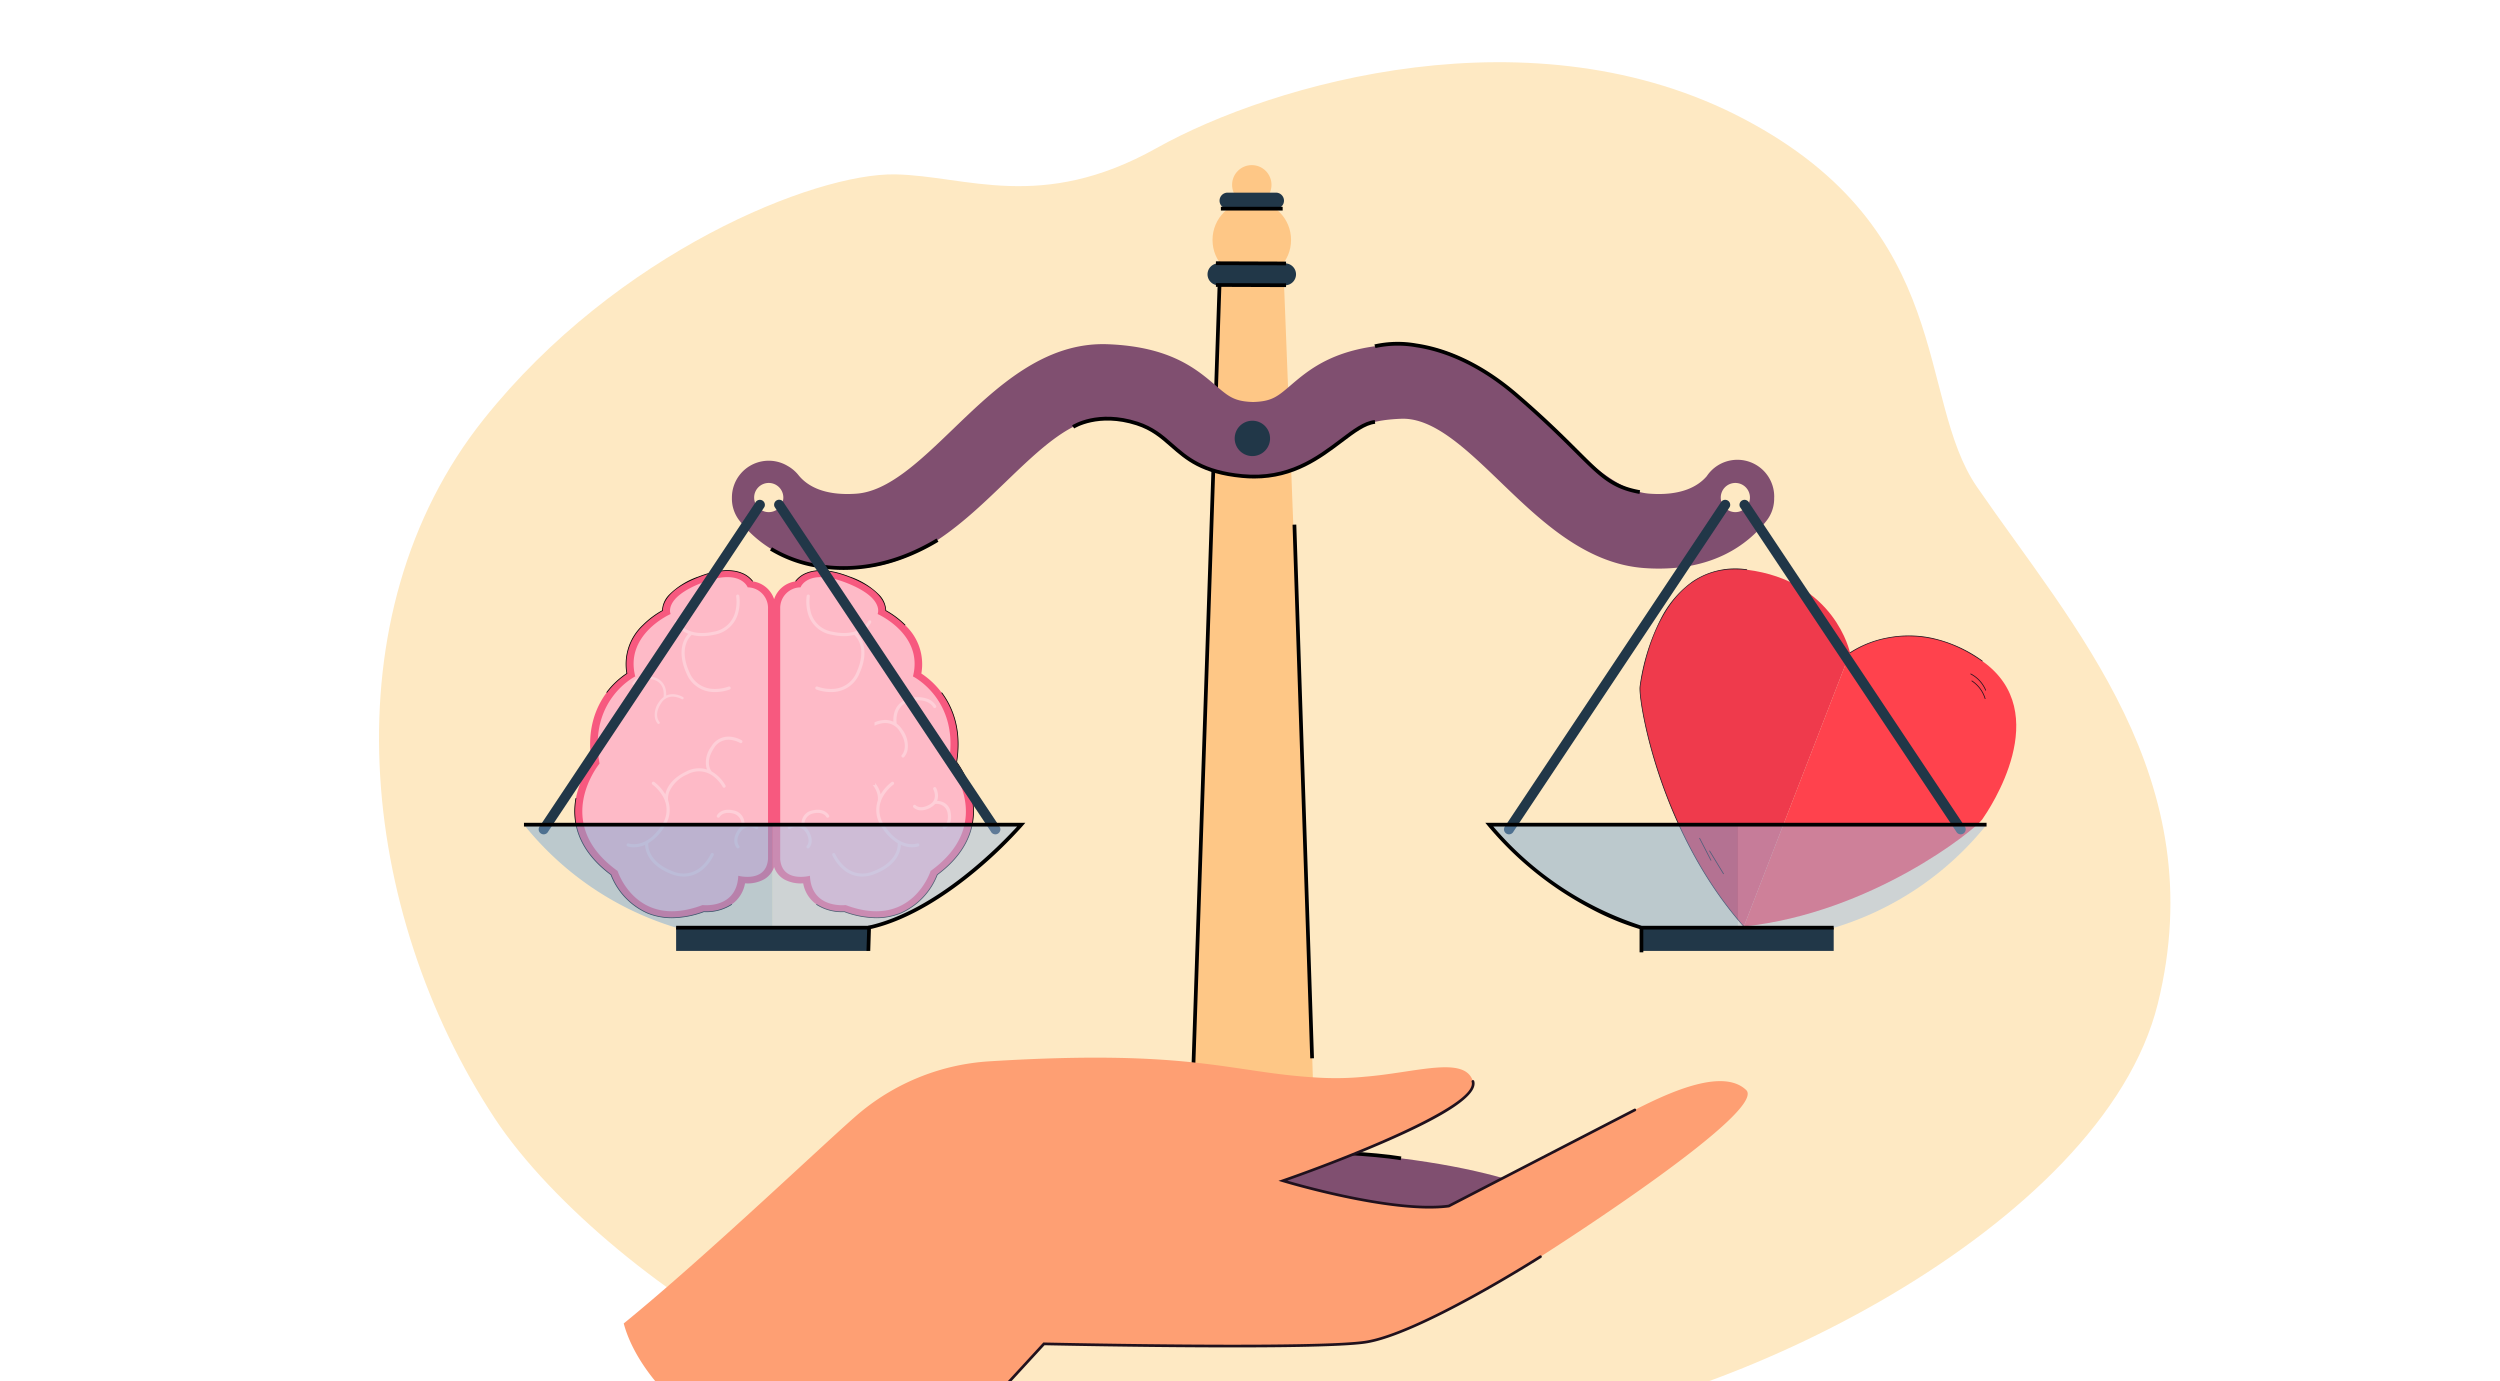 <svg xmlns="http://www.w3.org/2000/svg" xmlns:xlink="http://www.w3.org/1999/xlink" width="610" height="337" viewBox="0 0 610 337">
  <defs>
    <clipPath id="clip-path">
      <rect id="Rectángulo_412922" data-name="Rectángulo 412922" width="610" height="337" transform="translate(669.3 8948.295)" fill="#fff" stroke="#707070" stroke-width="1" opacity="0.68"/>
    </clipPath>
    <filter id="Trazado_996363" x="83.474" y="6.178" width="455.103" height="352.358" filterUnits="userSpaceOnUse">
      <feOffset dy="3" input="SourceAlpha"/>
      <feGaussianBlur stdDeviation="3" result="blur"/>
      <feFlood flood-opacity="0.161"/>
      <feComposite operator="in" in2="blur"/>
      <feComposite in="SourceGraphic"/>
    </filter>
  </defs>
  <g id="Enmascarar_grupo_1098777" data-name="Enmascarar grupo 1098777" transform="translate(-669.3 -8948.295)" clip-path="url(#clip-path)">
    <g id="Grupo_1161109" data-name="Grupo 1161109" transform="translate(761.774 8960.473)">
      <g id="Grupo_1161049" data-name="Grupo 1161049" transform="translate(0 0)">
        <g id="Grupo_1161048" data-name="Grupo 1161048" transform="translate(0 0)">
          <g transform="matrix(1, 0, 0, 1, -92.47, -12.18)" filter="url(#Trazado_996363)">
            <path id="Trazado_996363-2" data-name="Trazado 996363" d="M404.156,468.413c49.412-3.48,143.077-48.479,156.621-103.351s-20.718-91.994-44.157-126.1c-14.856-21.615-5.051-62.362-56.647-89.645s-115.25-8.82-143.488,7-46.529,6.725-63.836,6.425c-19.56-.339-67.828,18.948-100.362,59.753-38.139,47.836-30.479,120.141,2.635,170.486,13.951,21.21,43.743,45.391,68.518,57.315C262.968,469.32,354.742,471.893,404.156,468.413Z" transform="translate(-34.27 -123.19)" fill="#fee9c3"/>
          </g>
        </g>
      </g>
      <g id="Grupo_1161050" data-name="Grupo 1161050" transform="translate(307.585 126.56)">
        <path id="Trazado_996364" data-name="Trazado 996364" d="M1875,878.982s14.541-10.52,32.279,2.01,1.788,36.037,0,38.626-27.061,22.857-58.175,26.136l25.724-66.315Z" transform="translate(-1823.664 -858.429)" fill="#ff424d"/>
        <path id="Trazado_996365" data-name="Trazado 996365" d="M1744.069,790.577c-21.548-2.709-25.621,25.4-26.044,28.526s4.569,35.126,25.334,58.529l25.724-66.315.177-.457S1765.618,793.286,1744.069,790.577Z" transform="translate(-1717.911 -790.303)" fill="#ef3a4c"/>
        <path id="Trazado_996366" data-name="Trazado 996366" d="M1742.949,877.338a.09.09,0,0,1-.035-.025c-10.98-12.375-17.279-26.9-20.63-36.9-3.834-11.446-4.934-20.161-4.726-21.7a51.909,51.909,0,0,1,5.109-16.48,25.031,25.031,0,0,1,7.873-9.234,18.7,18.7,0,0,1,13.163-2.89.092.092,0,0,1-.023.182c-20.675-2.6-25.236,23.241-25.941,28.447-.206,1.527.894,10.2,4.718,21.617,3.345,9.988,9.634,24.486,20.593,36.839a.092.092,0,0,1-.1.146Z" transform="translate(-1717.534 -789.923)" fill="#20111d"/>
        <path id="Trazado_996367" data-name="Trazado 996367" d="M1982.645,878.686a.088.088,0,0,1-.041-.032.092.092,0,0,1,.02-.128,25.531,25.531,0,0,1,9.526-3.71,27.271,27.271,0,0,1,10.3.1,33.176,33.176,0,0,1,12.562,5.615.092.092,0,0,1-.106.15c-9.134-6.452-17.393-6.655-22.714-5.69a25.342,25.342,0,0,0-9.459,3.679A.092.092,0,0,1,1982.645,878.686Z" transform="translate(-1931.338 -858.047)" fill="#20111d"/>
        <path id="Trazado_996368" data-name="Trazado 996368" d="M2138.623,926.547a.091.091,0,0,1-.054-.058,7.767,7.767,0,0,0-3.6-3.92.092.092,0,0,1,.081-.165,7.971,7.971,0,0,1,3.7,4.029.092.092,0,0,1-.121.114Z" transform="translate(-2054.213 -896.781)" fill="#20111d"/>
        <path id="Trazado_996369" data-name="Trazado 996369" d="M2139.691,935.7a.091.091,0,0,1-.057-.066,7.775,7.775,0,0,0-3.189-4.263.092.092,0,1,1,.1-.156,7.965,7.965,0,0,1,3.271,4.381.092.092,0,0,1-.123.1Z" transform="translate(-2055.412 -903.881)" fill="#20111d"/>
        <path id="Trazado_996370" data-name="Trazado 996370" d="M1795.661,1135.353a.093.093,0,0,1-.049-.044l-2.762-5.364a.092.092,0,1,1,.163-.084l2.762,5.363a.092.092,0,0,1-.039.124A.087.087,0,0,1,1795.661,1135.353Z" transform="translate(-1778.279 -1064.093)" fill="#20111d"/>
        <path id="Trazado_996371" data-name="Trazado 996371" d="M1808.893,1151.547a.09.09,0,0,1-.045-.038l-3.381-5.56a.092.092,0,1,1,.157-.1l3.381,5.559a.092.092,0,0,1-.031.126A.1.1,0,0,1,1808.893,1151.547Z" transform="translate(-1788.454 -1076.998)" fill="#20111d"/>
      </g>
      <g id="Grupo_1161065" data-name="Grupo 1161065" transform="translate(47.665 126.954)">
        <g id="Grupo_1161051" data-name="Grupo 1161051" transform="translate(71.072 35.618)">
          <rect id="Rectángulo_412913" data-name="Rectángulo 412913" width="2.173" height="3.044" transform="translate(2.173 3.044) rotate(180)" fill="#fdeacf"/>
        </g>
        <g id="Grupo_1161052" data-name="Grupo 1161052" transform="translate(0.097 0.096)">
          <path id="Trazado_996372" data-name="Trazado 996372" d="M382.607,866.653a16.9,16.9,0,0,0,8.94,9.383,15.653,15.653,0,0,0,5.955,1.13,22.882,22.882,0,0,0,7.765-1.489,11.349,11.349,0,0,0,6.838-1.8,7.957,7.957,0,0,0,3.211-5.113,8.412,8.412,0,0,0,4.65-.977,5.5,5.5,0,0,0,2.444-3,5.507,5.507,0,0,0,2.444,3,8.415,8.415,0,0,0,4.651.977,7.957,7.957,0,0,0,3.211,5.113,11.352,11.352,0,0,0,6.837,1.8,22.9,22.9,0,0,0,7.766,1.489,15.65,15.65,0,0,0,5.956-1.13,16.9,16.9,0,0,0,8.94-9.383c8.7-6.479,9.464-13.713,8.545-18.673a22.682,22.682,0,0,0-3.816-8.8c1.328-8.184-1.242-13.724-3.669-16.955a20,20,0,0,0-4.94-4.663,12.968,12.968,0,0,0-3.942-11.775,21.325,21.325,0,0,0-4.743-3.566c-.011-1.873-1.246-5.262-8.83-8.22-4.233-1.652-7.719-1.978-10.363-.967a6.189,6.189,0,0,0-2.813,2.052,6.421,6.421,0,0,0-5.234,4.346,6.42,6.42,0,0,0-5.234-4.346,6.184,6.184,0,0,0-2.812-2.052c-2.643-1.01-6.129-.685-10.363.967-7.583,2.959-8.819,6.347-8.829,8.22a21.348,21.348,0,0,0-4.744,3.566,12.97,12.97,0,0,0-3.941,11.775,20.024,20.024,0,0,0-4.941,4.662h0c-2.427,3.231-5,8.771-3.668,16.955a22.675,22.675,0,0,0-3.816,8.8C373.143,852.94,373.9,860.173,382.607,866.653Zm50.306-1.862-2.313.613a5.663,5.663,0,0,1-3.65-.244,2.838,2.838,0,0,1-1.2-2.372V801.625a4.515,4.515,0,0,1,.479-1.87,3.017,3.017,0,0,1,2.76-1.629l1.332-.083.3-1.012a2.452,2.452,0,0,1,1.427-1.129,5.3,5.3,0,0,1,1.783-.269,15.366,15.366,0,0,1,5.443,1.255c7.377,2.879,6.672,5.55,6.661,5.574l-.629,1.344,1.507.661c.4.18,9.966,4.54,7.656,13.464l-.293,1.135,1.176.583a15.687,15.687,0,0,1,4.7,4.165c.067.088.134.178.2.269a16.826,16.826,0,0,1,1.214,1.9c2.058,3.756,2.629,8.22,1.7,13.305l-.117.637.435.526a19.762,19.762,0,0,1,3.625,8.133C468.2,854.7,465.6,860.06,459.4,864.53l-.443.319-.153.479c-.017.054-1.9,5.725-7.149,7.847-3.064,1.239-6.778,1.049-11.039-.567l-.488-.185-.528.065a7.4,7.4,0,0,1-4.53-1.071,5.593,5.593,0,0,1-2.067-4.557Zm-18.7.611-2.3-.586-.1,2.044a5.593,5.593,0,0,1-2.067,4.557,7.391,7.391,0,0,1-4.542,1.07l-.528-.064-.476.186c-4.262,1.615-7.976,1.806-11.039.567-5.244-2.122-7.132-7.794-7.15-7.851l-.153-.475-.441-.32c-6.2-4.47-8.795-9.833-7.708-15.942a19.761,19.761,0,0,1,3.626-8.135l.43-.525-.114-.635c-2.617-14.3,7.707-19.591,7.811-19.642l1.177-.583-.294-1.135c-2.31-8.924,7.253-13.284,7.662-13.466l1.633-.725L398.9,802.5c-.07-.311-.394-2.86,6.642-5.606,3.94-1.538,6.1-1.385,7.225-.986a2.454,2.454,0,0,1,1.427,1.129l.327,1.089,1.306.006a3.017,3.017,0,0,1,2.761,1.629,4.524,4.524,0,0,1,.479,1.872v61.16a2.841,2.841,0,0,1-1.2,2.372A5.667,5.667,0,0,1,414.213,865.4Z" transform="translate(-373.762 -792.456)" fill="#f7597f"/>
        </g>
        <g id="Grupo_1161053" data-name="Grupo 1161053" transform="translate(50.229 1.687)">
          <path id="Trazado_996373" data-name="Trazado 996373" d="M633.041,808.279v61.2c.451,5.884,7.256,4.08,7.256,4.08.367,8.159,8.715,7.139,8.715,7.139,16.147,6.12,20.735-8.317,20.735-8.317,16.33-11.769,4.4-26.206,4.4-26.206,2.844-15.535-8.715-21.263-8.715-21.263,2.66-10.278-8.624-15.221-8.624-15.221s1.835-3.923-7.614-7.611-11.193,1.1-11.193,1.1A5.031,5.031,0,0,0,633.041,808.279Z" transform="translate(-633.041 -800.685)" fill="#febac7"/>
        </g>
        <g id="Grupo_1161054" data-name="Grupo 1161054" transform="translate(1.95 1.687)">
          <path id="Trazado_996374" data-name="Trazado 996374" d="M428.66,808.279a5.031,5.031,0,0,0-4.962-5.1s-1.743-4.786-11.193-1.1-7.615,7.611-7.615,7.611-11.284,4.943-8.624,15.222c0,0-11.56,5.728-8.716,21.263,0,0-11.927,14.437,4.4,26.206,0,0,4.587,14.437,20.734,8.317,0,0,8.349,1.02,8.716-7.14,0,0,6.8,1.8,7.255-4.08v-61.2Z" transform="translate(-383.349 -800.685)" fill="#febac7"/>
        </g>
        <g id="Grupo_1161055" data-name="Grupo 1161055" transform="translate(24.489 5.918)" opacity="0.3">
          <path id="Trazado_996375" data-name="Trazado 996375" d="M509.53,832.413a14.116,14.116,0,0,1-2.952.333,9.8,9.8,0,0,1-2.515-.31,5.185,5.185,0,0,0-1.33,2.071c-.693,1.922-.443,4.316.724,6.925a6.464,6.464,0,0,0,5.811,4.174,9.881,9.881,0,0,0,3.791-.566.386.386,0,0,1,.287.716,10.518,10.518,0,0,1-3.58.636q-.254,0-.516-.014a7.255,7.255,0,0,1-6.5-4.631c-1.593-3.561-1.275-6.074-.727-7.554a6.175,6.175,0,0,1,1.211-2.023,7.058,7.058,0,0,1-1.247-.623,5.628,5.628,0,0,1-2.04-2.121.386.386,0,0,1,.7-.328,4.986,4.986,0,0,0,1.8,1.823c1.734,1.079,4.128,1.334,6.924.737a6.463,6.463,0,0,0,5.3-4.812,9.894,9.894,0,0,0,.238-3.826.386.386,0,0,1,.76-.131,10.509,10.509,0,0,1-.247,4.135A7.255,7.255,0,0,1,509.53,832.413Z" transform="translate(-499.914 -822.57)" fill="#fff"/>
        </g>
        <g id="Grupo_1161056" data-name="Grupo 1161056" transform="translate(12.739 40.607)" opacity="0.3">
          <path id="Trazado_996376" data-name="Trazado 996376" d="M439.662,1028.038a4.99,4.99,0,0,0,2.559.025c1.991-.458,3.867-1.967,5.427-4.362a6.544,6.544,0,0,0,.989-5.7.386.386,0,0,1-.083-.166c0-.01-.014-.066-.027-.161a7.571,7.571,0,0,0-.521-1.119,9.9,9.9,0,0,0-2.53-2.879.386.386,0,1,1,.446-.63,10.527,10.527,0,0,1,2.682,3,5.9,5.9,0,0,1,.24-.846c.486-1.329,1.727-3.229,4.879-4.733a6.68,6.68,0,0,1,5.052-.484,4.363,4.363,0,0,1-.217-.75,6.525,6.525,0,0,1,1.277-4.873,4.846,4.846,0,0,1,4.783-2.353,6.986,6.986,0,0,1,2.62.846.386.386,0,0,1-.4.661,6.306,6.306,0,0,0-2.327-.743,4.078,4.078,0,0,0-4.032,2.013c-2.289,3.476-.753,5.457-.545,5.7a7.408,7.408,0,0,1,.921.6,9.418,9.418,0,0,1,2.434,2.8.386.386,0,0,1-.683.36,8.788,8.788,0,0,0-2.238-2.563,5.723,5.723,0,0,0-6.313-.517,8.3,8.3,0,0,0-4.47,4.256,4.655,4.655,0,0,0-.3,2.091,7.276,7.276,0,0,1-.991,6.609,11.689,11.689,0,0,1-3.858,3.872,5.184,5.184,0,0,0,.518,2.406c.864,1.851,2.731,3.372,5.4,4.4a6.463,6.463,0,0,0,7.064-1.141,9.9,9.9,0,0,0,2.288-3.075.386.386,0,0,1,.709.305,10.505,10.505,0,0,1-2.465,3.33,7.164,7.164,0,0,1-4.813,1.908,8.493,8.493,0,0,1-3.059-.607c-3.642-1.4-5.188-3.406-5.844-4.841a6.183,6.183,0,0,1-.569-2.288,7.059,7.059,0,0,1-1.323.439,6.484,6.484,0,0,1-1.4.156,4.832,4.832,0,0,1-1.539-.22.386.386,0,0,1,.264-.726Z" transform="translate(-439.146 -1001.977)" fill="#fff"/>
        </g>
        <g id="Grupo_1161057" data-name="Grupo 1161057" transform="translate(14.13 25.857)" opacity="0.3">
          <path id="Trazado_996377" data-name="Trazado 996377" d="M458.833,931.2a.305.305,0,0,1-.418.1,4.98,4.98,0,0,0-1.84-.587,3.225,3.225,0,0,0-3.188,1.591c-1.894,2.877-.475,4.459-.416,4.524a.305.305,0,1,1-.441.421,3.01,3.01,0,0,1-.662-1.427,5.159,5.159,0,0,1,1.01-3.853,4.5,4.5,0,0,1,1.091-1.174,5.025,5.025,0,0,0-.082-1.818,3.224,3.224,0,0,0-2.568-2.471c-3.345-.821-4.36,1.046-4.4,1.124a.305.305,0,1,1-.545-.275,3.01,3.01,0,0,1,1.123-1.1,5.158,5.158,0,0,1,3.969-.34,3.833,3.833,0,0,1,3.02,2.94,5.516,5.516,0,0,1,.134,1.561,3.909,3.909,0,0,1,2.041-.305,5.527,5.527,0,0,1,2.071.669A.3.3,0,0,1,458.833,931.2Z" transform="translate(-446.339 -925.692)" fill="#fff"/>
        </g>
        <g id="Grupo_1161058" data-name="Grupo 1161058" transform="translate(34.75 58.444)" opacity="0.3">
          <path id="Trazado_996378" data-name="Trazado 996378" d="M557.18,1094.41a3.141,3.141,0,0,1,2.473,2.411,4.368,4.368,0,0,1,.115,1.034,3.263,3.263,0,0,1,1.461-.162,4.485,4.485,0,0,1,1.683.544.386.386,0,0,1-.4.661,2.725,2.725,0,0,0-3.741.741c-1.413,2.147-.384,3.315-.342,3.361a.386.386,0,1,1-.559.532c-.063-.065-1.51-1.636.256-4.318a3.715,3.715,0,0,1,.841-.922,2.662,2.662,0,0,0-1.974-3.133c-2.5-.612-3.252.749-3.281.8a.386.386,0,1,1-.689-.348C553.067,1095.533,554.062,1093.644,557.18,1094.41Z" transform="translate(-552.984 -1094.227)" fill="#fff"/>
        </g>
        <g id="Grupo_1161059" data-name="Grupo 1161059" transform="translate(56.604 5.918)" opacity="0.3">
          <path id="Trazado_996379" data-name="Trazado 996379" d="M672.243,832.413a14.117,14.117,0,0,0,2.952.333,9.8,9.8,0,0,0,2.515-.31,5.187,5.187,0,0,1,1.329,2.071c.693,1.922.443,4.316-.725,6.925a6.464,6.464,0,0,1-5.811,4.174,9.883,9.883,0,0,1-3.791-.566.386.386,0,0,0-.287.716,10.518,10.518,0,0,0,3.58.636q.254,0,.516-.014a7.255,7.255,0,0,0,6.5-4.631c1.593-3.561,1.275-6.074.727-7.554a6.174,6.174,0,0,0-1.211-2.023,7.058,7.058,0,0,0,1.247-.623,5.627,5.627,0,0,0,2.04-2.121.386.386,0,0,0-.7-.328,4.988,4.988,0,0,1-1.8,1.823c-1.734,1.079-4.128,1.334-6.924.737a6.464,6.464,0,0,1-5.3-4.812,9.9,9.9,0,0,1-.238-3.826.386.386,0,0,0-.76-.131,10.509,10.509,0,0,0,.247,4.135A7.255,7.255,0,0,0,672.243,832.413Z" transform="translate(-666.01 -822.57)" fill="#fff"/>
        </g>
        <g id="Grupo_1161060" data-name="Grupo 1161060" transform="translate(62.902 51.605)" opacity="0.3">
          <path id="Trazado_996380" data-name="Trazado 996380" d="M698.615,1076.766a10.51,10.51,0,0,0,2.465,3.33,7.162,7.162,0,0,0,4.813,1.908,8.5,8.5,0,0,0,3.06-.608c3.642-1.4,5.187-3.405,5.844-4.841a6.187,6.187,0,0,0,.568-2.288,7.13,7.13,0,0,0,1.324.438,6.507,6.507,0,0,0,1.4.157,4.817,4.817,0,0,0,1.539-.221.386.386,0,0,0-.263-.725,5,5,0,0,1-2.56.025c-1.991-.458-3.868-1.967-5.428-4.361a6.547,6.547,0,0,1-.989-5.7.38.38,0,0,0,.083-.165c0-.01.014-.066.027-.16a7.539,7.539,0,0,1,.52-1.119,9.891,9.891,0,0,1,2.53-2.879.386.386,0,0,0-.446-.63,10.536,10.536,0,0,0-2.682,3,5.823,5.823,0,0,0-.24-.846,6.706,6.706,0,0,0-1.11-1.923l.006.515-.577.007a5.907,5.907,0,0,1,.94,1.621,4.651,4.651,0,0,1,.3,2.091,7.276,7.276,0,0,0,.991,6.609,11.682,11.682,0,0,0,3.858,3.872,5.189,5.189,0,0,1-.518,2.406c-.865,1.851-2.731,3.371-5.4,4.4a6.462,6.462,0,0,1-7.063-1.141,9.9,9.9,0,0,1-2.288-3.075.386.386,0,0,0-.709.3Z" transform="translate(-698.584 -1058.855)" fill="#fff"/>
        </g>
        <g id="Grupo_1161061" data-name="Grupo 1161061" transform="translate(52.078 58.444)" opacity="0.3">
          <path id="Trazado_996381" data-name="Trazado 996381" d="M648.519,1094.41a3.141,3.141,0,0,0-2.473,2.411,4.366,4.366,0,0,0-.115,1.034,3.262,3.262,0,0,0-1.461-.162,4.486,4.486,0,0,0-1.683.544.386.386,0,0,0,.4.661,2.725,2.725,0,0,1,3.741.741c1.414,2.147.384,3.315.342,3.361a.386.386,0,1,0,.559.532c.062-.065,1.51-1.636-.256-4.318a3.714,3.714,0,0,0-.841-.922,2.662,2.662,0,0,1,1.974-3.133c2.5-.612,3.252.749,3.281.8a.386.386,0,1,0,.689-.348C652.632,1095.533,651.637,1093.644,648.519,1094.41Z" transform="translate(-642.601 -1094.227)" fill="#fff"/>
        </g>
        <g id="Grupo_1161062" data-name="Grupo 1161062" transform="translate(82.632 52.915)" opacity="0.3">
          <path id="Trazado_996382" data-name="Trazado 996382" d="M809.81,1071.747a3.141,3.141,0,0,0-2.286-2.59,4.356,4.356,0,0,0-1.027-.166,3.268,3.268,0,0,0,.235-1.452,4.488,4.488,0,0,0-.461-1.708.386.386,0,1,0-.68.366,3.7,3.7,0,0,1,.37,1.385,2.388,2.388,0,0,1-1.3,2.313c-2.214,1.306-3.33.219-3.374.175a.386.386,0,0,0-.559.532,2.711,2.711,0,0,0,1.916.709,4.749,4.749,0,0,0,2.409-.751,3.714,3.714,0,0,0,.962-.794,2.662,2.662,0,0,1,3.032,2.127c.488,2.523-.909,3.211-.966,3.237a.386.386,0,0,0,.313.705C808.484,1075.8,810.42,1074.9,809.81,1071.747Z" transform="translate(-800.627 -1065.629)" fill="#fff"/>
        </g>
        <g id="Grupo_1161063" data-name="Grupo 1161063" transform="translate(0 0)">
          <path id="Trazado_996383" data-name="Trazado 996383" d="M391.107,875.727a17.046,17.046,0,0,1-8.984-9.412c-8.737-6.516-9.478-13.793-8.56-18.752l.19.035c-.909,4.91-.17,12.118,8.508,18.579l.022.017.01.026a16.854,16.854,0,0,0,8.887,9.329,15.628,15.628,0,0,0,5.919,1.123,22.871,22.871,0,0,0,7.733-1.483l.018-.007h.019a11.291,11.291,0,0,0,6.778-1.786l.112.157a11.484,11.484,0,0,1-6.879,1.822,23.046,23.046,0,0,1-7.781,1.488A15.857,15.857,0,0,1,391.107,875.727Zm48.028-.352a11.471,11.471,0,0,1-6.879-1.822l.112-.157a11.281,11.281,0,0,0,6.778,1.786h.019l.018.007a22.871,22.871,0,0,0,7.733,1.483,15.624,15.624,0,0,0,5.919-1.123,16.855,16.855,0,0,0,8.887-9.329l.01-.026.022-.017c8.678-6.461,9.417-13.669,8.508-18.579a22.638,22.638,0,0,0-3.8-8.764l-.023-.033.006-.04c1.326-8.171-1.254-13.69-3.651-16.881l.154-.116c2.416,3.216,5.015,8.772,3.693,16.988a22.847,22.847,0,0,1,3.81,8.809c.918,4.959.176,12.236-8.56,18.752a17.046,17.046,0,0,1-8.984,9.412,15.816,15.816,0,0,1-5.992,1.137A23.1,23.1,0,0,1,439.135,875.375Zm-58.069-53.611a20.016,20.016,0,0,1,4.912-4.65,13.1,13.1,0,0,1,3.979-11.8,21.349,21.349,0,0,1,4.716-3.556,5.825,5.825,0,0,1,1.6-3.709,18.5,18.5,0,0,1,7.292-4.544c4.256-1.661,7.766-1.986,10.433-.967a6.3,6.3,0,0,1,2.855,2.084l-.155.115a6.112,6.112,0,0,0-2.77-2.019c-2.621-1-6.084-.677-10.294.966-7.6,2.968-8.758,6.368-8.768,8.131v.057l-.049.027a21.172,21.172,0,0,0-4.721,3.551,12.906,12.906,0,0,0-3.915,11.69l.011.063-.053.035a19.8,19.8,0,0,0-4.916,4.64ZM449.2,801.9l-.049-.028v-.056c-.01-1.763-1.163-5.163-8.768-8.131-4.21-1.643-7.673-1.969-10.294-.966a6.112,6.112,0,0,0-2.77,2.019l-.155-.115a6.306,6.306,0,0,1,2.855-2.084c2.666-1.02,6.176-.694,10.433.967a18.494,18.494,0,0,1,7.292,4.544,5.825,5.825,0,0,1,1.6,3.709,21.347,21.347,0,0,1,4.716,3.557l-.137.136A21.164,21.164,0,0,0,449.2,801.9Z" transform="translate(-373.262 -791.961)"/>
        </g>
        <g id="Grupo_1161064" data-name="Grupo 1161064" transform="translate(73.245 30.981)" opacity="0.3">
          <path id="Trazado_996384" data-name="Trazado 996384" d="M752.076,958.322a7,7,0,0,1,2.014-.543,4.943,4.943,0,0,1,2.582.386,6.965,6.965,0,0,1,.169-1.973,4.846,4.846,0,0,1,3.819-3.717,6.92,6.92,0,0,1,4.56.192,4.475,4.475,0,0,1,.459.238,3.806,3.806,0,0,1,1.42,1.394.386.386,0,0,1-.689.348c-.051-.1-1.336-2.46-5.566-1.422a4.076,4.076,0,0,0-3.247,3.125,6.35,6.35,0,0,0-.1,2.3,5.694,5.694,0,0,1,1.379,1.484A6.524,6.524,0,0,1,760.15,965a3.8,3.8,0,0,1-.838,1.8.386.386,0,1,1-.558-.533c.076-.081,1.87-2.082-.526-5.721a4.078,4.078,0,0,0-4.032-2.012,6.378,6.378,0,0,0-2.12.631v-.853Z" transform="translate(-752.076 -952.192)" fill="#fff"/>
        </g>
      </g>
      <g id="Grupo_1161103" data-name="Grupo 1161103" transform="translate(35.376 28.11)">
        <g id="Grupo_1161066" data-name="Grupo 1161066" transform="translate(162.6 18.136)">
          <path id="Trazado_996385" data-name="Trazado 996385" d="M1173.183,377.39l-7.121-2.628v-.122l-.165.061-.415-.153v.306l-7.121,2.628s-8.068,203.686-7.7,220.556,15.4,15.4,15.4,15.4v-.064c2.762.062,14.5-.55,14.822-15.431C1181.25,581.077,1173.183,377.39,1173.183,377.39Z" transform="translate(-1150.647 -374.548)" fill="#fec786"/>
        </g>
        <g id="Grupo_1161067" data-name="Grupo 1161067" transform="translate(162.155 29.296)">
          <path id="Trazado_996386" data-name="Trazado 996386" d="M1149.261,644.612l-.911-.033,7.1-212.315.911.034Z" transform="translate(-1148.35 -432.264)"/>
        </g>
        <g id="Grupo_1161068" data-name="Grupo 1161068" transform="translate(168.004 8.678)">
          <circle id="Elipse_11577" data-name="Elipse 11577" cx="9.583" cy="9.583" r="9.583" fill="#fec786"/>
        </g>
        <g id="Grupo_1161069" data-name="Grupo 1161069" transform="translate(172.779 0)">
          <circle id="Elipse_11578" data-name="Elipse 11578" cx="4.808" cy="4.808" r="4.808" fill="#fec786"/>
        </g>
        <g id="Grupo_1161070" data-name="Grupo 1161070" transform="translate(166.787 23.974)">
          <path id="Trazado_996387" data-name="Trazado 996387" d="M1191.221,404.742h-16.027v.011c-.07-.006-.141-.011-.212-.011a2.675,2.675,0,0,0,0,5.35c.082,0,.163-.005.244-.012h15.752c.081.007.161.012.244.012a2.675,2.675,0,0,0,0-5.35Z" transform="translate(-1172.306 -404.742)" fill="#213748"/>
        </g>
        <g id="Grupo_1161071" data-name="Grupo 1161071" transform="translate(169.679 6.719)">
          <path id="Trazado_996388" data-name="Trazado 996388" d="M1201.11,315.5h-11.734v.008c-.051,0-.1-.008-.155-.008a1.959,1.959,0,0,0,0,3.917c.06,0,.12,0,.179-.009h11.532c.059.005.118.009.178.009a1.959,1.959,0,0,0,0-3.917Z" transform="translate(-1187.262 -315.501)" fill="#213748"/>
        </g>
        <g id="Grupo_1161072" data-name="Grupo 1161072" transform="translate(50.737 43.682)">
          <path id="Trazado_996389" data-name="Trazado 996389" d="M826.429,543.874a8.984,8.984,0,0,0-16.468-4.971c-2.138,2.476-6.2,4.8-13.879,4.259-7.812-.55-15.535-7.986-23.712-15.86-10.33-9.946-22.023-21.21-37.677-20.608-15.228.595-21.627,6.07-26.3,10.068-3.167,2.71-4.553,3.9-9.125,4.03-4.572-.135-5.957-1.32-9.125-4.03-4.672-4-11.072-9.473-26.3-10.068-15.654-.6-27.347,10.662-37.677,20.608-8.177,7.874-15.9,15.31-23.712,15.86-7.969.557-12.038-1.958-14.11-4.535a9.033,9.033,0,0,0-2.607-2.217,8.986,8.986,0,0,0-13.631,7.691c0,.05,0,.1,0,.148a8.7,8.7,0,0,0,1.875,5.529c4.862,6.219,13.149,11.661,26.232,11.661q1.7,0,3.512-.126c14.4-1.012,25.375-11.58,35.057-20.9,8.461-8.147,16.43-15.841,24.346-15.533,8.912.348,11.541,2.6,15.18,5.712,3.848,3.292,9.035,7.728,19.344,8.341a9.145,9.145,0,0,0,1.116.071h.094c.136,0,.267-.007.4-.009s.265.008.4.009h.094a9.143,9.143,0,0,0,1.115-.071c10.309-.613,15.5-5.049,19.344-8.341,3.639-3.114,6.268-5.363,15.18-5.712,7.916-.308,15.885,7.387,24.346,15.533,9.683,9.323,20.658,19.891,35.057,20.9q1.81.128,3.512.126c13.083,0,21.37-5.443,26.232-11.661a8.7,8.7,0,0,0,1.872-5.626C826.426,544.059,826.429,543.967,826.429,543.874Zm-245.337,3.787a3.56,3.56,0,1,1,3.56-3.56A3.56,3.56,0,0,1,581.092,547.661Zm235.855,0a3.56,3.56,0,1,1,3.56-3.56A3.56,3.56,0,0,1,816.947,547.661Z" transform="translate(-572.107 -506.671)" fill="#804f70"/>
        </g>
        <g id="Grupo_1161073" data-name="Grupo 1161073" transform="translate(172.776 61.729)">
          <circle id="Elipse_11579" data-name="Elipse 11579" cx="4.317" cy="4.317" r="4.317" transform="translate(0 8.523) rotate(-80.782)" fill="#213748"/>
        </g>
        <g id="Grupo_1161074" data-name="Grupo 1161074" transform="translate(96.858 240.215)">
          <path id="Trazado_996390" data-name="Trazado 996390" d="M973.127,1541.278c-5.747-10.273-39.931-18.165-81.244-18.165s-75.5,7.892-81.245,18.165Z" transform="translate(-810.638 -1523.113)" fill="#804f70"/>
        </g>
        <g id="Grupo_1161076" data-name="Grupo 1161076" transform="translate(239.125 81.645)">
          <g id="Grupo_1161075" data-name="Grupo 1161075">
            <path id="Trazado_996391" data-name="Trazado 996391" d="M1547.648,784.655a1.224,1.224,0,0,1-1.088-1.781l52.761-79.2a1.224,1.224,0,0,1,2.179,1.114l-52.762,79.2A1.224,1.224,0,0,1,1547.648,784.655Z" transform="translate(-1546.425 -703.009)" fill="#213748"/>
          </g>
        </g>
        <g id="Grupo_1161078" data-name="Grupo 1161078" transform="translate(296.574 81.645)">
          <g id="Grupo_1161077" data-name="Grupo 1161077">
            <path id="Trazado_996392" data-name="Trazado 996392" d="M1897.534,784.655a1.224,1.224,0,0,0,1.088-1.781l-52.761-79.2a1.224,1.224,0,0,0-2.179,1.114l52.762,79.2A1.224,1.224,0,0,0,1897.534,784.655Z" transform="translate(-1843.547 -703.009)" fill="#213748"/>
          </g>
        </g>
        <g id="Grupo_1161079" data-name="Grupo 1161079" transform="translate(235.539 160.94)" opacity="0.5">
          <path id="Trazado_996393" data-name="Trazado 996393" d="M1527.88,1113.11h60.667v25.121H1565A75.677,75.677,0,0,1,1527.88,1113.11Z" transform="translate(-1527.88 -1113.11)" fill="#79a9d8"/>
        </g>
        <g id="Grupo_1161080" data-name="Grupo 1161080" transform="translate(296.207 160.94)" opacity="0.5">
          <path id="Trazado_996394" data-name="Trazado 996394" d="M1902.317,1113.11H1841.65v25.121h23.542A75.678,75.678,0,0,0,1902.317,1113.11Z" transform="translate(-1841.65 -1113.11)" fill="#9ebee5"/>
        </g>
        <g id="Grupo_1161081" data-name="Grupo 1161081" transform="translate(272.665 186.06)">
          <rect id="Rectángulo_412914" data-name="Rectángulo 412914" width="46.907" height="5.675" fill="#213748"/>
        </g>
        <g id="Grupo_1161082" data-name="Grupo 1161082" transform="translate(187.531 87.706)">
          <path id="Trazado_996395" data-name="Trazado 996395" d="M1283.906,864.606l-4.316-130.214.911-.036,4.314,130.215Z" transform="translate(-1279.59 -734.356)"/>
        </g>
        <g id="Grupo_1161083" data-name="Grupo 1161083" transform="translate(96.455 239.907)">
          <path id="Trazado_996396" data-name="Trazado 996396" d="M809.36,1540.209l-.8-.428c.089-.169,2.3-4.189,12.266-8.453,9.095-3.892,26.731-8.75,59.1-9.79.328,0,31.975-.326,46.248,1.972l-.145.9c-14.2-2.286-45.767-1.965-46.083-1.961-32.053,1.03-49.544,5.809-58.571,9.636C811.6,1536.228,809.381,1540.17,809.36,1540.209Z" transform="translate(-808.555 -1521.521)"/>
        </g>
        <g id="Grupo_1161084" data-name="Grupo 1161084" transform="translate(167.173 224.586)">
          <rect id="Rectángulo_412915" data-name="Rectángulo 412915" width="6.943" height="0.911" transform="matrix(0.429, -0.903, 0.903, 0.429, 0, 6.272)"/>
        </g>
        <g id="Grupo_1161085" data-name="Grupo 1161085" transform="translate(168.659 227.712)">
          <rect id="Rectángulo_412916" data-name="Rectángulo 412916" width="6.943" height="0.911" transform="matrix(0.429, -0.903, 0.903, 0.429, 0, 6.272)"/>
        </g>
        <g id="Grupo_1161086" data-name="Grupo 1161086" transform="translate(133.74 61.393)">
          <path id="Trazado_996397" data-name="Trazado 996397" d="M1045.828,613.337c-.955,0-1.94-.046-2.96-.144-9.867-.945-13.734-4.334-17.473-7.611-2.369-2.076-4.606-4.037-8.3-5.228-9.259-2.983-15.144.742-15.2.779l-.5-.762c.252-.165,6.283-4.008,15.98-.884,3.877,1.249,6.184,3.27,8.625,5.41,3.631,3.182,7.385,6.473,16.96,7.39,11.139,1.067,18.167-4.25,23.814-8.522,3.118-2.359,5.811-4.4,8.471-4.686l.1.906c-2.409.263-5.009,2.229-8.02,4.507C1062.058,608.47,1055.623,613.336,1045.828,613.337Z" transform="translate(-1001.389 -598.267)"/>
        </g>
        <g id="Grupo_1161087" data-name="Grupo 1161087" transform="translate(207.511 43.17)">
          <path id="Trazado_996398" data-name="Trazado 996398" d="M1447.592,541.078c-6.778-1.231-9.572-4.017-15.7-10.12-3.328-3.317-7.886-7.86-14.7-13.711-9.736-8.359-18.466-11.112-24.076-11.949a25.666,25.666,0,0,0-9.937.185l-.256-.875a25.968,25.968,0,0,1,10.268-.221c5.741.847,14.669,3.645,24.594,12.167,6.841,5.874,11.413,10.43,14.751,13.758,6.165,6.145,8.717,8.688,15.215,9.869Z" transform="translate(-1382.926 -504.02)"/>
        </g>
        <g id="Grupo_1161088" data-name="Grupo 1161088" transform="translate(60.017 91.111)">
          <path id="Trazado_996399" data-name="Trazado 996399" d="M638.058,759.624a37.343,37.343,0,0,1-6.164-.506,31.689,31.689,0,0,1-11.791-4.251l.512-.753a31.442,31.442,0,0,0,11.474,4.113c6.534,1.086,16.81.88,28.657-6.261l.47.78C652.356,758.088,644.342,759.624,638.058,759.624Z" transform="translate(-620.103 -751.966)"/>
        </g>
        <g id="Grupo_1161090" data-name="Grupo 1161090" transform="translate(3.585 81.645)">
          <g id="Grupo_1161089" data-name="Grupo 1161089">
            <path id="Trazado_996400" data-name="Trazado 996400" d="M329.466,784.655a1.224,1.224,0,0,1-1.088-1.781l52.762-79.2a1.224,1.224,0,0,1,2.179,1.114l-52.762,79.2A1.224,1.224,0,0,1,329.466,784.655Z" transform="translate(-328.243 -703.009)" fill="#213748"/>
          </g>
        </g>
        <g id="Grupo_1161092" data-name="Grupo 1161092" transform="translate(61.035 81.645)">
          <g id="Grupo_1161091" data-name="Grupo 1161091">
            <path id="Trazado_996401" data-name="Trazado 996401" d="M679.353,784.653a1.224,1.224,0,0,0,1.088-1.781l-52.762-79.2a1.223,1.223,0,1,0-2.179,1.114l52.762,79.2A1.223,1.223,0,0,0,679.353,784.653Z" transform="translate(-625.366 -703.006)" fill="#213748"/>
          </g>
        </g>
        <g id="Grupo_1161093" data-name="Grupo 1161093" transform="translate(0 160.94)" opacity="0.5">
          <path id="Trazado_996402" data-name="Trazado 996402" d="M309.7,1113.11H370.37v25.121H346.827A75.665,75.665,0,0,1,309.7,1113.11Z" transform="translate(-309.703 -1113.11)" fill="#79a9d8"/>
        </g>
        <g id="Grupo_1161094" data-name="Grupo 1161094" transform="translate(60.667 160.94)" opacity="0.5">
          <path id="Trazado_996403" data-name="Trazado 996403" d="M684.13,1113.11H623.463v25.121h23.542A75.666,75.666,0,0,0,684.13,1113.11Z" transform="translate(-623.463 -1113.11)" fill="#9ebee5"/>
        </g>
        <g id="Grupo_1161095" data-name="Grupo 1161095" transform="translate(37.124 186.06)">
          <rect id="Rectángulo_412917" data-name="Rectángulo 412917" width="46.907" height="5.675" fill="#213748"/>
        </g>
        <g id="Grupo_1161096" data-name="Grupo 1161096" transform="translate(168.832 28.791)">
          <rect id="Rectángulo_412918" data-name="Rectángulo 412918" width="0.911" height="17.113" transform="translate(0 0.911) rotate(-89.799)"/>
        </g>
        <g id="Grupo_1161097" data-name="Grupo 1161097" transform="translate(168.83 23.482)">
          <rect id="Rectángulo_412919" data-name="Rectángulo 412919" width="0.911" height="17.113" transform="translate(0 0.911) rotate(-89.799)"/>
        </g>
        <g id="Grupo_1161098" data-name="Grupo 1161098" transform="translate(170.044 10.172)">
          <rect id="Rectángulo_412920" data-name="Rectángulo 412920" width="15.076" height="0.911"/>
        </g>
        <g id="Grupo_1161099" data-name="Grupo 1161099" transform="translate(0 160.483)">
          <path id="Trazado_996404" data-name="Trazado 996404" d="M393.831,1136.771l-.193-.891c16.908-3.662,32.952-20.448,36.382-24.22H309.7v-.911H432.027l-.645.752a106.794,106.794,0,0,1-11.447,11.041C413.6,1127.827,403.92,1134.587,393.831,1136.771Z" transform="translate(-309.703 -1110.75)"/>
        </g>
        <g id="Grupo_1161100" data-name="Grupo 1161100" transform="translate(37.124 185.604)">
          <path id="Trazado_996405" data-name="Trazado 996405" d="M549.068,1246.815l-.911-.029.163-5.205H501.706v-.91h47.555Z" transform="translate(-501.706 -1240.67)"/>
        </g>
        <g id="Grupo_1161101" data-name="Grupo 1161101" transform="translate(234.569 160.483)">
          <path id="Trazado_996406" data-name="Trazado 996406" d="M1607.864,1136.779H1560.9l-.056-.015a65.394,65.394,0,0,1-12.51-5.193,82.789,82.789,0,0,1-24.85-20.077l-.62-.747h122.3v.911H1524.811a79.765,79.765,0,0,0,36.206,24.209h46.846Z" transform="translate(-1522.862 -1110.747)"/>
        </g>
        <g id="Grupo_1161102" data-name="Grupo 1161102" transform="translate(272.208 186.06)">
          <rect id="Rectángulo_412921" data-name="Rectángulo 412921" width="0.911" height="6.018"/>
        </g>
      </g>
      <g id="Grupo_1161108" data-name="Grupo 1161108" transform="translate(59.717 245.898)">
        <g id="Grupo_1161106" data-name="Grupo 1161106" transform="translate(0)">
          <g id="Grupo_1161104" data-name="Grupo 1161104">
            <path id="Trazado_996407" data-name="Trazado 996407" d="M435.591,1471.973c4.8,18.055,33.367,43.651,74.759,35.526,4.75-5.63.184-.543,27.767-30.547,11.979.26,66.448,1.28,78.286-.4,10.865-1.533,33.943-15.169,43.142-21.045,4.245-2.709,55.227-35.436,49.908-40.5-5.492-5.219-17.811.08-26.875,4.722-1.8.948-4.244,2.169-45.665,23.589-14.086,1.881-40.488-6.174-40.488-6.174,6.76-2.331,48.4-17.3,46.377-24.232-1.918-6.383-13.918-2.127-26.487-1.133a72.852,72.852,0,0,1-11.388.207c-21.531-1.219-30.248-7.069-80.1-3.974a54.761,54.761,0,0,0-31.492,12.425C486.892,1425.77,456.146,1455.239,435.591,1471.973Z" transform="translate(-435.591 -1407.126)" fill="#fe9f73"/>
          </g>
          <g id="Grupo_1161105" data-name="Grupo 1161105" transform="translate(77.81 48.232)">
            <path id="Trazado_996408" data-name="Trazado 996408" d="M838.017,1704.565c.11.047.217.091.324.136l.328.134,7.255-7.89.444-.48.02-.025,3.442-3.743.408-.444.051-.056,6.646-7.228,5.94-6.462c.189,0,.541.013,1.043.023,8.934.185,65.149,1.27,77.147-.423,13.024-1.843,42.695-20.725,42.994-20.918a.331.331,0,1,0-.356-.558c-.3.189-29.85,19-42.729,20.819-12.311,1.741-71.555.531-77.719.4l-.514-.013-.153,0-6.373,6.932-6.5,7.072-.042.044-.417.454-3.474,3.779-.013.016-.453.491Z" transform="translate(-838.017 -1656.578)" fill="#20111d"/>
          </g>
        </g>
        <g id="Grupo_1161107" data-name="Grupo 1161107" transform="translate(159.759 5.462)">
          <path id="Trazado_996409" data-name="Trazado 996409" d="M1348.622,1442.382a.332.332,0,1,1,.3.591c-8.986,4.622-45.007,23.247-45.37,23.435l-.052.027-.057.007c-13.995,1.87-40.363-6.1-40.628-6.183l-.978-.3.967-.333c13.421-4.628,47.878-17.93,46.165-23.826a.332.332,0,0,1,.638-.185c.97,3.339-6.409,8.352-22.559,15.322-9.818,4.238-19.931,7.873-23.052,8.974,4.914,1.421,26.969,7.5,39.3,5.878C1304.869,1464.981,1339.794,1446.922,1348.622,1442.382Z" transform="translate(-1261.842 -1435.376)" fill="#20111d"/>
        </g>
      </g>
    </g>
  </g>
</svg>

